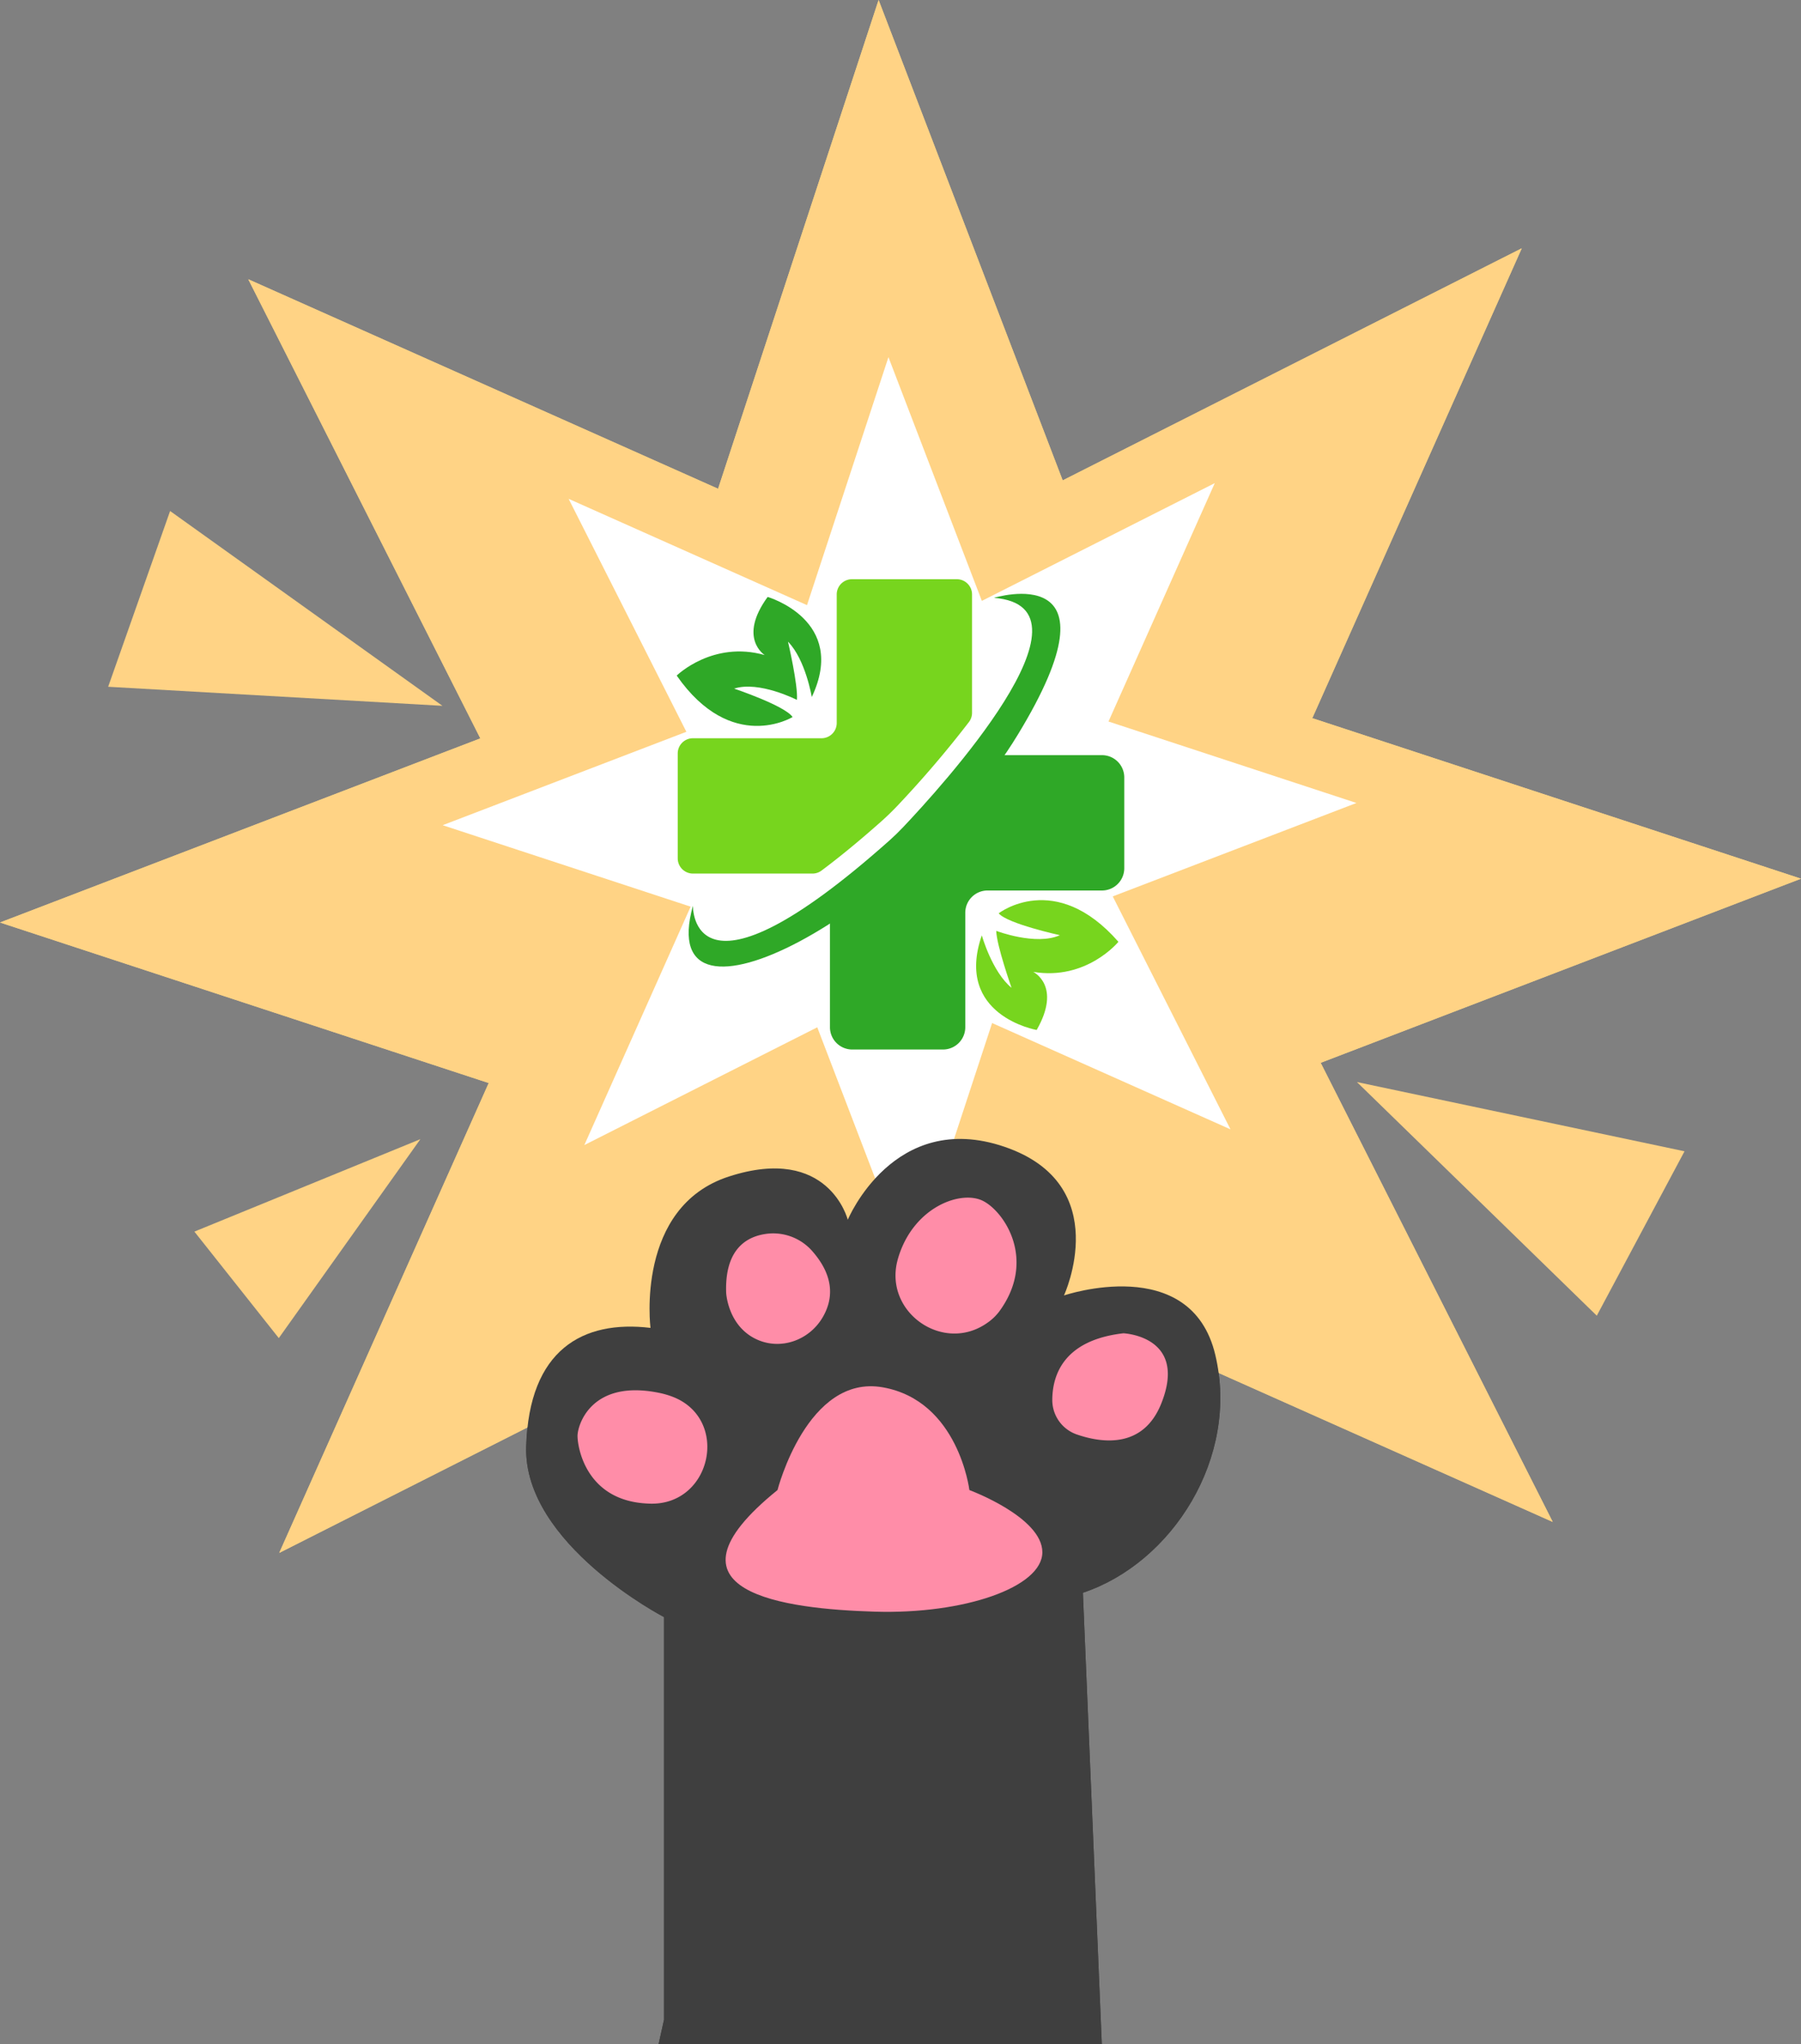 <svg xmlns="http://www.w3.org/2000/svg" width="666.432" height="756.309" viewBox="0 0 666.432 756.309">
  <rect x="0" y="0" width="666.432" height="756.309" fill="#808080" stroke="none"/>
  <g id="Слой_2" data-name="Слой 2">
    <g id="Слой_1-2" data-name="Слой 1">
      <g>
        <polygon points="393.231 177.74 563.106 91.867 485.591 265.715 666.432 325.113 488.692 393.231 574.565 563.106 400.717 485.591 341.319 666.432 273.201 488.692 103.326 574.565 180.841 400.717 0 341.319 177.74 273.201 91.867 103.326 265.715 180.841 325.113 0 393.231 177.74" fill="#ffd385"/>
        <polygon points="363.318 222.323 449.509 178.753 410.18 266.96 501.935 297.098 411.753 331.66 455.324 417.851 367.116 378.522 336.978 470.278 302.417 380.095 216.225 423.666 255.555 335.458 163.799 305.32 253.981 270.759 210.411 184.567 298.618 223.897 328.756 132.141 363.318 222.323" fill="#fff"/>
        <path d="M245.705,747.309v-149s-52-27-51-63,21-47,46-44c0,0-5.716-44.741,29-56,37-12,44,16,44,16s17-41,58-27,22,55,22,55,47-16,56,22-16,77-49,88l7,167h-164Z" fill="#3f3f3f"/>
        <path d="M240.389,556.336c23.033.8,29.865-31.556,8.278-39.629a32.165,32.165,0,0,0-4.962-1.4c-25-5-30,12-30,16s3,24,26,25Z" fill="#ff8da8"/>
        <path d="M304.25,487.676c3.66-6.04,5.149-14.563-3.472-24.53a19.262,19.262,0,0,0-16.293-6.736c-7.526.708-16.359,5.084-15.78,21.9,0,0,.563,12.375,11.391,17.3C288.9,499.606,299.242,495.945,304.25,487.676Z" fill="#ff8da8"/>
        <path d="M365.115,489.6c-16.14,11.153-37.842-3.961-33.08-22.993q.28-1.127.67-2.3c6-18,23-24,31-20s20,22,6,41A19.21,19.21,0,0,1,365.115,489.6Z" fill="#ff8da8"/>
        <path d="M389.383,518.03c.021-9.168,4.107-22.182,26.322-24.721,0,0,24,1,14,26-6.676,16.69-21.82,14.661-31.15,11.468A13.478,13.478,0,0,1,389.383,518.03Z" fill="#ff8da8"/>
        <path d="M287.705,551.309s11-43,39-38,32,38,32,38,27,10,27,23-29,23-62,22S240.705,589.309,287.705,551.309Z" fill="#ff8da8"/>
        <g>
          <path d="M256.416,335.108S255.19,376.8,329.2,310.9c1.7-1.513,3.32-3.1,4.887-4.746,13.6-14.325,75.108-81.605,33.735-84.959,0,0,48.82-15.022,8.763,50.7S241.394,388.935,256.416,335.108Z" fill="#2fa827"/>
          <path d="M363.471,282.758c-14.851,20.394-34.306,38.72-52.916,51.987a8.216,8.216,0,0,0-3.441,6.7v38.621a8.247,8.247,0,0,0,8.247,8.247h33.578a8.247,8.247,0,0,0,8.247-8.247v-42.34a8.247,8.247,0,0,1,8.247-8.247h42.34a8.247,8.247,0,0,0,8.247-8.248V287.65a8.247,8.247,0,0,0-8.247-8.247H370.105A8.2,8.2,0,0,0,363.471,282.758Z" fill="#2fa827"/>
          <path d="M332.165,298.031a398.136,398.136,0,0,0,26.384-30.894,5.638,5.638,0,0,0,1.14-3.408V219.942a5.633,5.633,0,0,0-5.633-5.633H315.251a5.634,5.634,0,0,0-5.634,5.633V267.51a5.633,5.633,0,0,1-5.633,5.634H256.416a5.633,5.633,0,0,0-5.633,5.633v38.805a5.633,5.633,0,0,0,5.633,5.634h44.217a5.6,5.6,0,0,0,3.353-1.1c6.442-4.81,13.7-10.738,21.911-18.011Q329.164,301.206,332.165,298.031Z" fill="#77d51e"/>
          <path d="M293.284,265.3S270.755,279.139,250.4,249.96c0,0,13.3-13.046,32.569-7.59,0,0-10.039-6.245,1.086-21.507,0,0,29.778,8.631,16.329,37.044,0,0-2.281-13.854-8.8-20.5,0,0,3.8,16.284,3.305,21.549,0,0-13.983-7.161-23.233-4.176C271.649,254.776,290.47,261.105,293.284,265.3Z" fill="#2fa827"/>
          <path d="M369.542,337.926s20.872-16.227,44.313,10.538c0,0-11.786,14.428-31.537,11.123,0,0,10.665,5.1,1.284,21.5,0,0-30.546-5.306-20.3-35.025,0,0,3.791,13.52,11,19.412,0,0-5.562-15.768-5.654-21.055,0,0,14.686,5.581,23.552,1.6C392.2,346.013,372.8,341.79,369.542,337.926Z" fill="#77d51e"/>
        </g>
        <polygon points="607.1 456.386 590.867 486.801 546.487 443.576 502.107 400.352 562.719 413.161 623.332 425.971 607.1 456.386" fill="#ffd385"/>
        <polygon points="393.231 177.74 563.106 91.867 485.591 265.715 666.432 325.113 488.692 393.231 574.565 563.106 400.717 485.591 341.319 666.432 273.201 488.692 103.326 574.565 180.841 400.717 0 341.319 177.74 273.201 91.867 103.326 265.715 180.841 325.113 0 393.231 177.74" fill="#ffd385"/>
        <polygon points="363.318 222.323 449.509 178.753 410.18 266.96 501.935 297.098 411.753 331.66 455.324 417.851 367.116 378.522 336.978 470.278 302.417 380.095 216.225 423.666 255.555 335.458 163.799 305.32 253.981 270.759 210.411 184.567 298.618 223.897 328.756 132.141 363.318 222.323" fill="#fff"/>
        <path d="M245.705,747.309v-149s-52-27-51-63,21-47,46-44c0,0-5.716-44.741,29-56,37-12,44,16,44,16s17-41,58-27,22,55,22,55,47-16,56,22-16,77-49,88l7,167h-164Z" fill="#3f3f3f"/>
        <path d="M240.389,556.336c23.033.8,29.865-31.556,8.278-39.629a32.165,32.165,0,0,0-4.962-1.4c-25-5-30,12-30,16s3,24,26,25Z" fill="#ff8da8"/>
        <path d="M304.25,487.676c3.66-6.04,5.149-14.563-3.472-24.53a19.262,19.262,0,0,0-16.293-6.736c-7.526.708-16.359,5.084-15.78,21.9,0,0,.563,12.375,11.391,17.3C288.9,499.606,299.242,495.945,304.25,487.676Z" fill="#ff8da8"/>
        <path d="M365.115,489.6c-16.14,11.153-37.842-3.961-33.08-22.993q.28-1.127.67-2.3c6-18,23-24,31-20s20,22,6,41A19.21,19.21,0,0,1,365.115,489.6Z" fill="#ff8da8"/>
        <path d="M389.383,518.03c.021-9.168,4.107-22.182,26.322-24.721,0,0,24,1,14,26-6.676,16.69-21.82,14.661-31.15,11.468A13.478,13.478,0,0,1,389.383,518.03Z" fill="#ff8da8"/>
        <path d="M287.705,551.309s11-43,39-38,32,38,32,38,27,10,27,23-29,23-62,22S240.705,589.309,287.705,551.309Z" fill="#ff8da8"/>
        <g>
          <path d="M256.416,335.108S255.19,376.8,329.2,310.9c1.7-1.513,3.32-3.1,4.887-4.746,13.6-14.325,75.108-81.605,33.735-84.959,0,0,48.82-15.022,8.763,50.7S241.394,388.935,256.416,335.108Z" fill="#2fa827"/>
          <path d="M363.471,282.758c-14.851,20.394-34.306,38.72-52.916,51.987a8.216,8.216,0,0,0-3.441,6.7v38.621a8.247,8.247,0,0,0,8.247,8.247h33.578a8.247,8.247,0,0,0,8.247-8.247v-42.34a8.247,8.247,0,0,1,8.247-8.247h42.34a8.247,8.247,0,0,0,8.247-8.248V287.65a8.247,8.247,0,0,0-8.247-8.247H370.105A8.2,8.2,0,0,0,363.471,282.758Z" fill="#2fa827"/>
          <path d="M332.165,298.031a398.136,398.136,0,0,0,26.384-30.894,5.638,5.638,0,0,0,1.14-3.408V219.942a5.633,5.633,0,0,0-5.633-5.633H315.251a5.634,5.634,0,0,0-5.634,5.633V267.51a5.633,5.633,0,0,1-5.633,5.634H256.416a5.633,5.633,0,0,0-5.633,5.633v38.805a5.633,5.633,0,0,0,5.633,5.634h44.217a5.6,5.6,0,0,0,3.353-1.1c6.442-4.81,13.7-10.738,21.911-18.011Q329.164,301.206,332.165,298.031Z" fill="#77d51e"/>
          <path d="M293.284,265.3S270.755,279.139,250.4,249.96c0,0,13.3-13.046,32.569-7.59,0,0-10.039-6.245,1.086-21.507,0,0,29.778,8.631,16.329,37.044,0,0-2.281-13.854-8.8-20.5,0,0,3.8,16.284,3.305,21.549,0,0-13.983-7.161-23.233-4.176C271.649,254.776,290.47,261.105,293.284,265.3Z" fill="#2fa827"/>
          <path d="M369.542,337.926s20.872-16.227,44.313,10.538c0,0-11.786,14.428-31.537,11.123,0,0,10.665,5.1,1.284,21.5,0,0-30.546-5.306-20.3-35.025,0,0,3.791,13.52,11,19.412,0,0-5.562-15.768-5.654-21.055,0,0,14.686,5.581,23.552,1.6C392.2,346.013,372.8,341.79,369.542,337.926Z" fill="#77d51e"/>
        </g>
        <polygon points="87.548 475.39 103.163 495.091 129.36 458.288 155.556 421.485 113.744 438.587 71.932 455.689 87.548 475.39" fill="#ffd385"/>
        <polygon points="51.483 221.585 62.945 189.071 113.334 225.112 163.723 261.152 101.872 257.626 40.022 254.1 51.483 221.585" fill="#ffd385"/>
      </g>
    </g>
  </g>
</svg>
